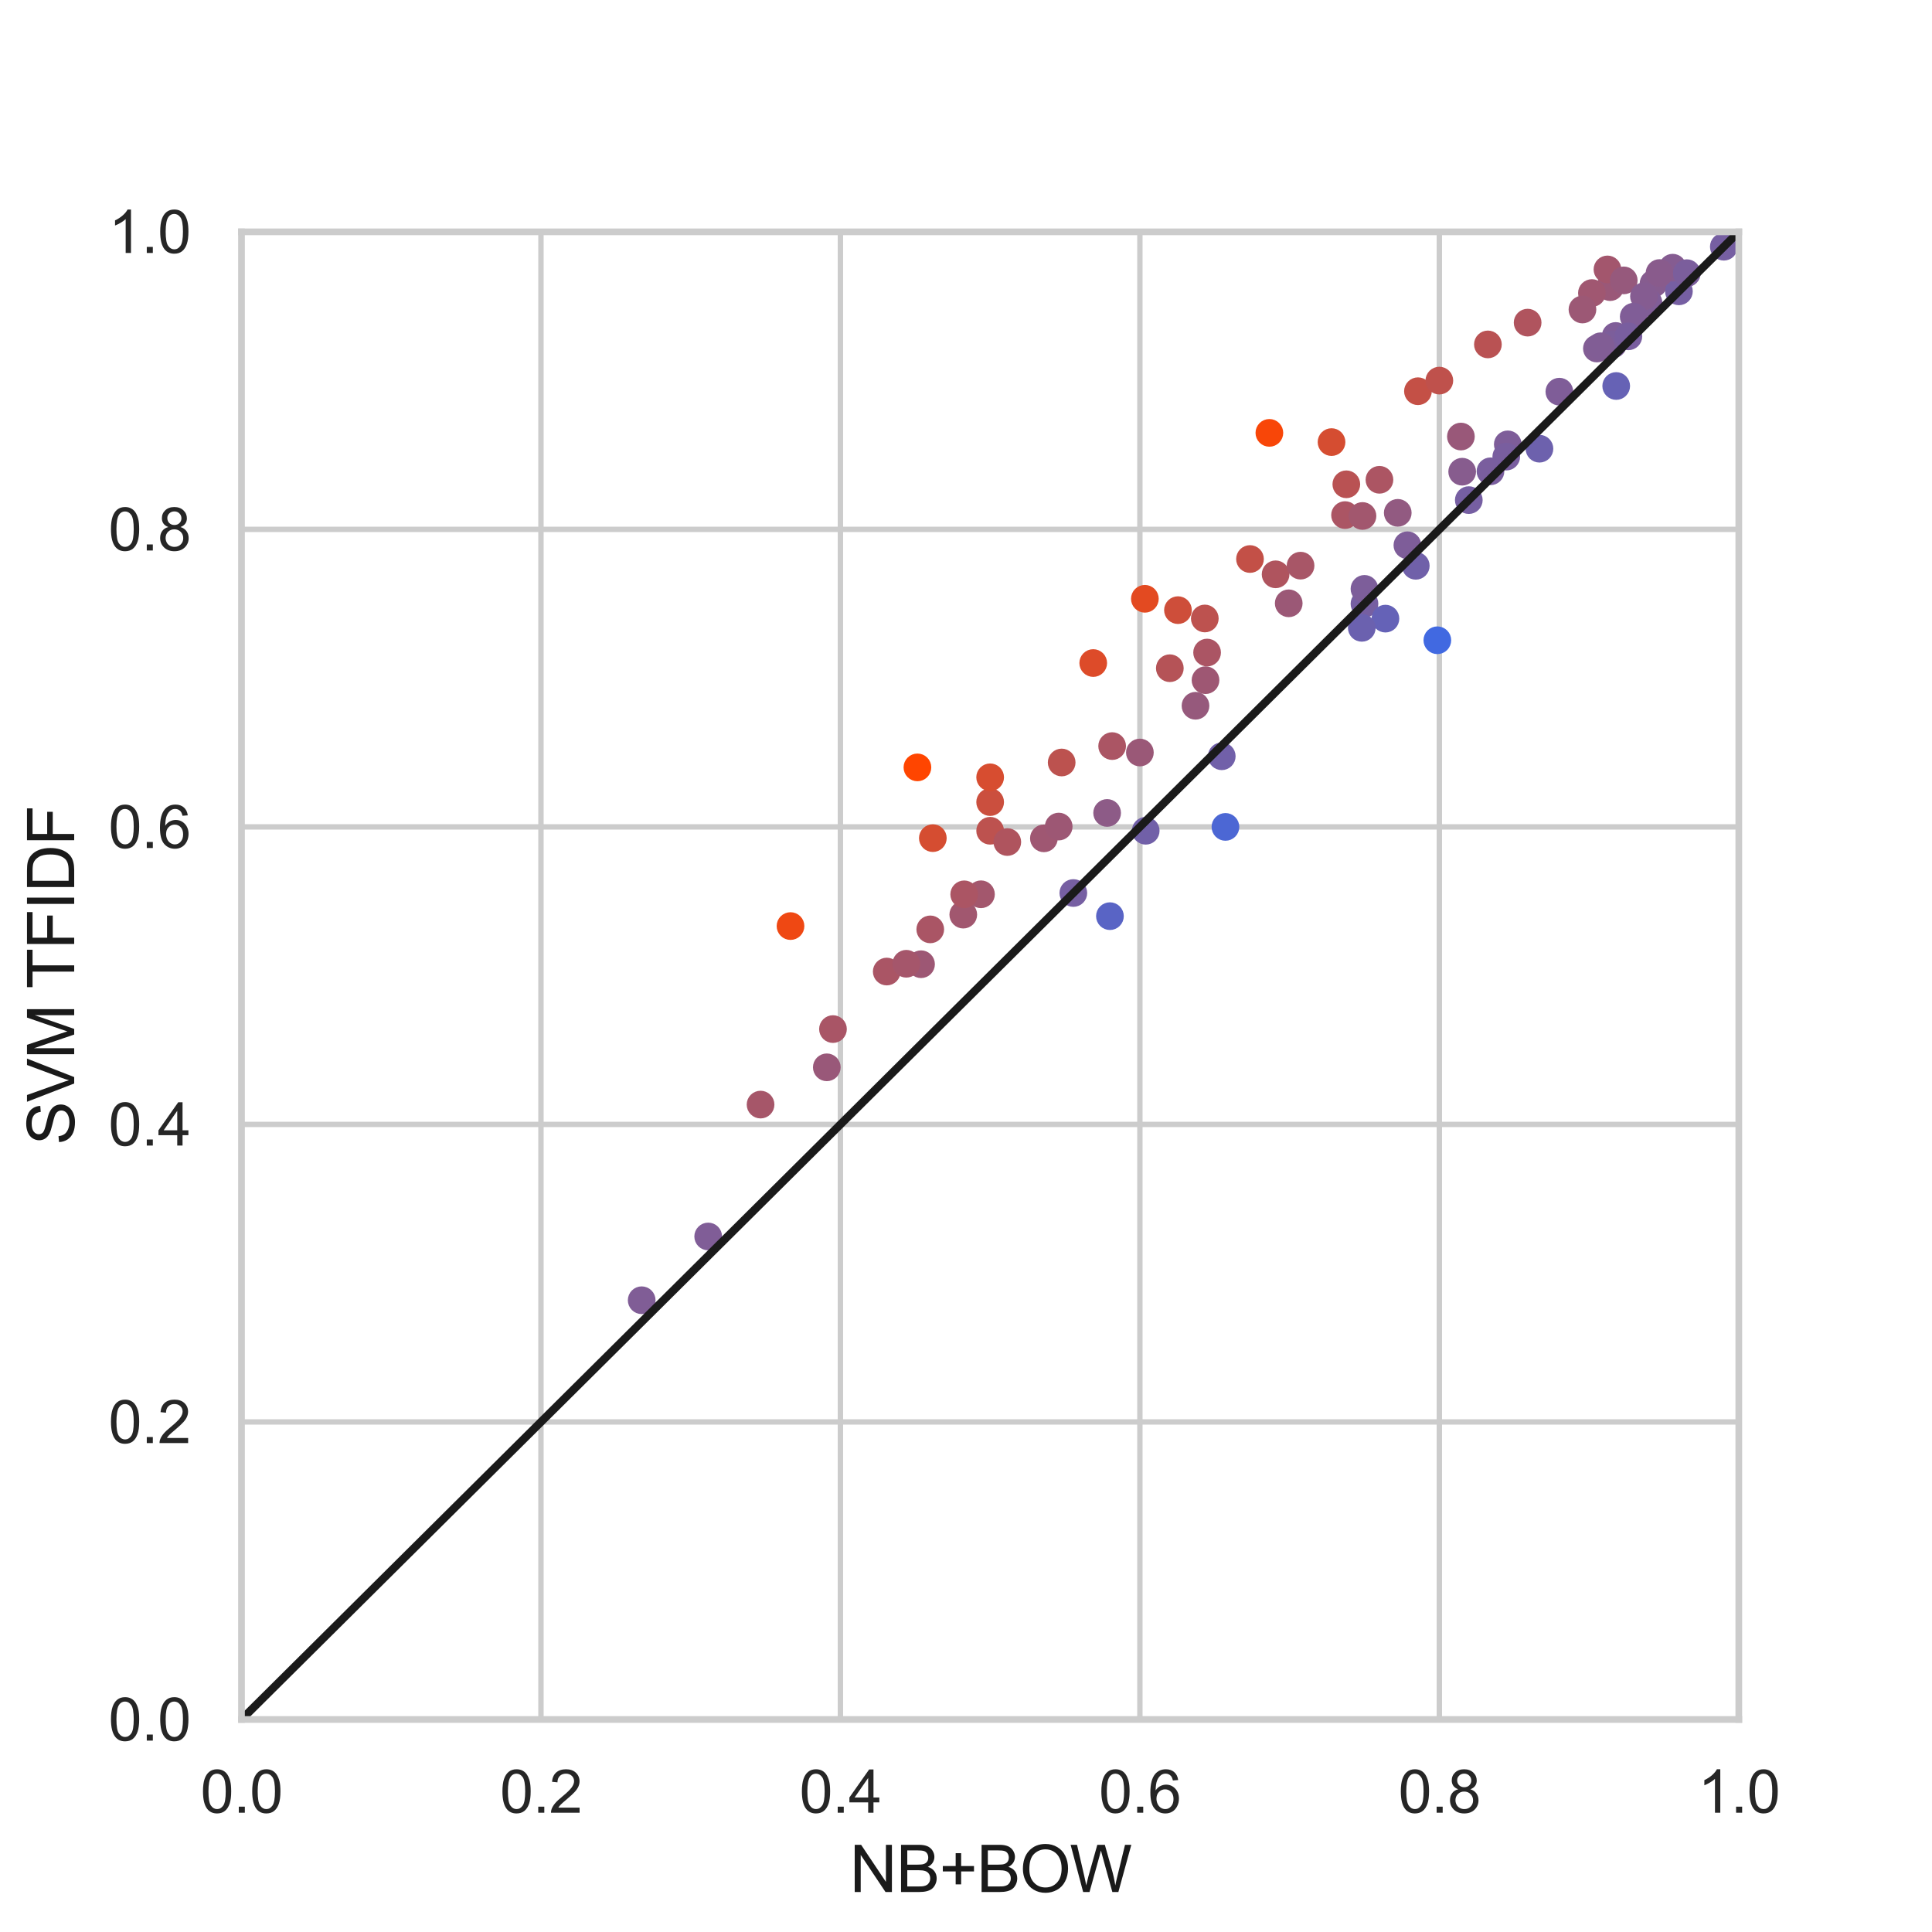 <?xml version="1.0" encoding="utf-8" standalone="no"?>
<!DOCTYPE svg PUBLIC "-//W3C//DTD SVG 1.1//EN"
  "http://www.w3.org/Graphics/SVG/1.1/DTD/svg11.dtd">
<svg height="360pt" version="1.1" viewBox="0 0 360 360" width="360pt" xmlns="http://www.w3.org/2000/svg" xmlns:xlink="http://www.w3.org/1999/xlink">
 <defs>
  <style type="text/css">*{stroke-linecap:butt;stroke-linejoin:round;}</style>
 </defs>
 <g id="figure_1">
  <g id="patch_1">
   <path d="M 0 360 
L 360 360 
L 360 0 
L 0 0 
z
" style="fill:#ffffff;"/>
  </g>
  <g id="axes_1">
   <g id="patch_2">
    <path d="M 45 320.4 
L 324 320.4 
L 324 43.2 
L 45 43.2 
z
" style="fill:#ffffff;"/>
   </g>
   <g id="matplotlib.axis_1">
    <g id="xtick_1">
     <g id="line2d_1">
      <path clip-path="url(#pbdac9e4afc)" d="M 45 320.4 
L 45 43.2 
" style="fill:none;stroke:#cccccc;stroke-linecap:round;"/>
     </g>
     <g id="text_1">
      <!-- 0.0 -->
      <g style="fill:#262626;" transform="translate(37.355 337.774)scale(0.11 -0.11)">
       <defs>
        <path d="M 266 2259 
Q 266 3072 433 3567 
Q 600 4063 929 4331 
Q 1259 4600 1759 4600 
Q 2128 4600 2406 4451 
Q 2684 4303 2865 4023 
Q 3047 3744 3150 3342 
Q 3253 2941 3253 2259 
Q 3253 1453 3087 958 
Q 2922 463 2592 192 
Q 2263 -78 1759 -78 
Q 1097 -78 719 397 
Q 266 969 266 2259 
z
M 844 2259 
Q 844 1131 1108 757 
Q 1372 384 1759 384 
Q 2147 384 2411 759 
Q 2675 1134 2675 2259 
Q 2675 3391 2411 3762 
Q 2147 4134 1753 4134 
Q 1366 4134 1134 3806 
Q 844 3388 844 2259 
z
" id="ArialMT-30" transform="scale(0.016)"/>
        <path d="M 581 0 
L 581 641 
L 1222 641 
L 1222 0 
L 581 0 
z
" id="ArialMT-2e" transform="scale(0.016)"/>
       </defs>
       <use xlink:href="#ArialMT-30"/>
       <use x="55.615" xlink:href="#ArialMT-2e"/>
       <use x="83.398" xlink:href="#ArialMT-30"/>
      </g>
     </g>
    </g>
    <g id="xtick_2">
     <g id="line2d_2">
      <path clip-path="url(#pbdac9e4afc)" d="M 100.8 320.4 
L 100.8 43.2 
" style="fill:none;stroke:#cccccc;stroke-linecap:round;"/>
     </g>
     <g id="text_2">
      <!-- 0.2 -->
      <g style="fill:#262626;" transform="translate(93.155 337.774)scale(0.11 -0.11)">
       <defs>
        <path d="M 3222 541 
L 3222 0 
L 194 0 
Q 188 203 259 391 
Q 375 700 629 1000 
Q 884 1300 1366 1694 
Q 2113 2306 2375 2664 
Q 2638 3022 2638 3341 
Q 2638 3675 2398 3904 
Q 2159 4134 1775 4134 
Q 1369 4134 1125 3890 
Q 881 3647 878 3216 
L 300 3275 
Q 359 3922 746 4261 
Q 1134 4600 1788 4600 
Q 2447 4600 2831 4234 
Q 3216 3869 3216 3328 
Q 3216 3053 3103 2787 
Q 2991 2522 2730 2228 
Q 2469 1934 1863 1422 
Q 1356 997 1212 845 
Q 1069 694 975 541 
L 3222 541 
z
" id="ArialMT-32" transform="scale(0.016)"/>
       </defs>
       <use xlink:href="#ArialMT-30"/>
       <use x="55.615" xlink:href="#ArialMT-2e"/>
       <use x="83.398" xlink:href="#ArialMT-32"/>
      </g>
     </g>
    </g>
    <g id="xtick_3">
     <g id="line2d_3">
      <path clip-path="url(#pbdac9e4afc)" d="M 156.6 320.4 
L 156.6 43.2 
" style="fill:none;stroke:#cccccc;stroke-linecap:round;"/>
     </g>
     <g id="text_3">
      <!-- 0.4 -->
      <g style="fill:#262626;" transform="translate(148.955 337.774)scale(0.11 -0.11)">
       <defs>
        <path d="M 2069 0 
L 2069 1097 
L 81 1097 
L 81 1613 
L 2172 4581 
L 2631 4581 
L 2631 1613 
L 3250 1613 
L 3250 1097 
L 2631 1097 
L 2631 0 
L 2069 0 
z
M 2069 1613 
L 2069 3678 
L 634 1613 
L 2069 1613 
z
" id="ArialMT-34" transform="scale(0.016)"/>
       </defs>
       <use xlink:href="#ArialMT-30"/>
       <use x="55.615" xlink:href="#ArialMT-2e"/>
       <use x="83.398" xlink:href="#ArialMT-34"/>
      </g>
     </g>
    </g>
    <g id="xtick_4">
     <g id="line2d_4">
      <path clip-path="url(#pbdac9e4afc)" d="M 212.4 320.4 
L 212.4 43.2 
" style="fill:none;stroke:#cccccc;stroke-linecap:round;"/>
     </g>
     <g id="text_4">
      <!-- 0.6 -->
      <g style="fill:#262626;" transform="translate(204.755 337.774)scale(0.11 -0.11)">
       <defs>
        <path d="M 3184 3459 
L 2625 3416 
Q 2550 3747 2413 3897 
Q 2184 4138 1850 4138 
Q 1581 4138 1378 3988 
Q 1113 3794 959 3422 
Q 806 3050 800 2363 
Q 1003 2672 1297 2822 
Q 1591 2972 1913 2972 
Q 2475 2972 2870 2558 
Q 3266 2144 3266 1488 
Q 3266 1056 3080 686 
Q 2894 316 2569 119 
Q 2244 -78 1831 -78 
Q 1128 -78 684 439 
Q 241 956 241 2144 
Q 241 3472 731 4075 
Q 1159 4600 1884 4600 
Q 2425 4600 2770 4297 
Q 3116 3994 3184 3459 
z
M 888 1484 
Q 888 1194 1011 928 
Q 1134 663 1356 523 
Q 1578 384 1822 384 
Q 2178 384 2434 671 
Q 2691 959 2691 1453 
Q 2691 1928 2437 2201 
Q 2184 2475 1800 2475 
Q 1419 2475 1153 2201 
Q 888 1928 888 1484 
z
" id="ArialMT-36" transform="scale(0.016)"/>
       </defs>
       <use xlink:href="#ArialMT-30"/>
       <use x="55.615" xlink:href="#ArialMT-2e"/>
       <use x="83.398" xlink:href="#ArialMT-36"/>
      </g>
     </g>
    </g>
    <g id="xtick_5">
     <g id="line2d_5">
      <path clip-path="url(#pbdac9e4afc)" d="M 268.2 320.4 
L 268.2 43.2 
" style="fill:none;stroke:#cccccc;stroke-linecap:round;"/>
     </g>
     <g id="text_5">
      <!-- 0.8 -->
      <g style="fill:#262626;" transform="translate(260.555 337.774)scale(0.11 -0.11)">
       <defs>
        <path d="M 1131 2484 
Q 781 2613 612 2850 
Q 444 3088 444 3419 
Q 444 3919 803 4259 
Q 1163 4600 1759 4600 
Q 2359 4600 2725 4251 
Q 3091 3903 3091 3403 
Q 3091 3084 2923 2848 
Q 2756 2613 2416 2484 
Q 2838 2347 3058 2040 
Q 3278 1734 3278 1309 
Q 3278 722 2862 322 
Q 2447 -78 1769 -78 
Q 1091 -78 675 323 
Q 259 725 259 1325 
Q 259 1772 486 2073 
Q 713 2375 1131 2484 
z
M 1019 3438 
Q 1019 3113 1228 2906 
Q 1438 2700 1772 2700 
Q 2097 2700 2305 2904 
Q 2513 3109 2513 3406 
Q 2513 3716 2298 3927 
Q 2084 4138 1766 4138 
Q 1444 4138 1231 3931 
Q 1019 3725 1019 3438 
z
M 838 1322 
Q 838 1081 952 856 
Q 1066 631 1291 507 
Q 1516 384 1775 384 
Q 2178 384 2440 643 
Q 2703 903 2703 1303 
Q 2703 1709 2433 1975 
Q 2163 2241 1756 2241 
Q 1359 2241 1098 1978 
Q 838 1716 838 1322 
z
" id="ArialMT-38" transform="scale(0.016)"/>
       </defs>
       <use xlink:href="#ArialMT-30"/>
       <use x="55.615" xlink:href="#ArialMT-2e"/>
       <use x="83.398" xlink:href="#ArialMT-38"/>
      </g>
     </g>
    </g>
    <g id="xtick_6">
     <g id="line2d_6">
      <path clip-path="url(#pbdac9e4afc)" d="M 324 320.4 
L 324 43.2 
" style="fill:none;stroke:#cccccc;stroke-linecap:round;"/>
     </g>
     <g id="text_6">
      <!-- 1.0 -->
      <g style="fill:#262626;" transform="translate(316.355 337.774)scale(0.11 -0.11)">
       <defs>
        <path d="M 2384 0 
L 1822 0 
L 1822 3584 
Q 1619 3391 1289 3197 
Q 959 3003 697 2906 
L 697 3450 
Q 1169 3672 1522 3987 
Q 1875 4303 2022 4600 
L 2384 4600 
L 2384 0 
z
" id="ArialMT-31" transform="scale(0.016)"/>
       </defs>
       <use xlink:href="#ArialMT-31"/>
       <use x="55.615" xlink:href="#ArialMT-2e"/>
       <use x="83.398" xlink:href="#ArialMT-30"/>
      </g>
     </g>
    </g>
    <g id="text_7">
     <!-- NB+BOW -->
     <g style="fill:#1a1a1a;" transform="translate(158.328 352.549)scale(0.12 -0.12)">
      <defs>
       <path d="M 488 0 
L 488 4581 
L 1109 4581 
L 3516 984 
L 3516 4581 
L 4097 4581 
L 4097 0 
L 3475 0 
L 1069 3600 
L 1069 0 
L 488 0 
z
" id="ArialMT-4e" transform="scale(0.016)"/>
       <path d="M 469 0 
L 469 4581 
L 2188 4581 
Q 2713 4581 3030 4442 
Q 3347 4303 3526 4014 
Q 3706 3725 3706 3409 
Q 3706 3116 3547 2856 
Q 3388 2597 3066 2438 
Q 3481 2316 3704 2022 
Q 3928 1728 3928 1328 
Q 3928 1006 3792 729 
Q 3656 453 3456 303 
Q 3256 153 2954 76 
Q 2653 0 2216 0 
L 469 0 
z
M 1075 2656 
L 2066 2656 
Q 2469 2656 2644 2709 
Q 2875 2778 2992 2937 
Q 3109 3097 3109 3338 
Q 3109 3566 3000 3739 
Q 2891 3913 2687 3977 
Q 2484 4041 1991 4041 
L 1075 4041 
L 1075 2656 
z
M 1075 541 
L 2216 541 
Q 2509 541 2628 563 
Q 2838 600 2978 687 
Q 3119 775 3209 942 
Q 3300 1109 3300 1328 
Q 3300 1584 3169 1773 
Q 3038 1963 2805 2039 
Q 2572 2116 2134 2116 
L 1075 2116 
L 1075 541 
z
" id="ArialMT-42" transform="scale(0.016)"/>
       <path d="M 1603 741 
L 1603 1997 
L 356 1997 
L 356 2522 
L 1603 2522 
L 1603 3769 
L 2134 3769 
L 2134 2522 
L 3381 2522 
L 3381 1997 
L 2134 1997 
L 2134 741 
L 1603 741 
z
" id="ArialMT-2b" transform="scale(0.016)"/>
       <path d="M 309 2231 
Q 309 3372 921 4017 
Q 1534 4663 2503 4663 
Q 3138 4663 3647 4359 
Q 4156 4056 4423 3514 
Q 4691 2972 4691 2284 
Q 4691 1588 4409 1038 
Q 4128 488 3612 205 
Q 3097 -78 2500 -78 
Q 1853 -78 1343 234 
Q 834 547 571 1087 
Q 309 1628 309 2231 
z
M 934 2222 
Q 934 1394 1379 917 
Q 1825 441 2497 441 
Q 3181 441 3623 922 
Q 4066 1403 4066 2288 
Q 4066 2847 3877 3264 
Q 3688 3681 3323 3911 
Q 2959 4141 2506 4141 
Q 1863 4141 1398 3698 
Q 934 3256 934 2222 
z
" id="ArialMT-4f" transform="scale(0.016)"/>
       <path d="M 1294 0 
L 78 4581 
L 700 4581 
L 1397 1578 
Q 1509 1106 1591 641 
Q 1766 1375 1797 1488 
L 2669 4581 
L 3400 4581 
L 4056 2263 
Q 4303 1400 4413 641 
Q 4500 1075 4641 1638 
L 5359 4581 
L 5969 4581 
L 4713 0 
L 4128 0 
L 3163 3491 
Q 3041 3928 3019 4028 
Q 2947 3713 2884 3491 
L 1913 0 
L 1294 0 
z
" id="ArialMT-57" transform="scale(0.016)"/>
      </defs>
      <use xlink:href="#ArialMT-4e"/>
      <use x="72.217" xlink:href="#ArialMT-42"/>
      <use x="138.916" xlink:href="#ArialMT-2b"/>
      <use x="197.314" xlink:href="#ArialMT-42"/>
      <use x="264.014" xlink:href="#ArialMT-4f"/>
      <use x="341.797" xlink:href="#ArialMT-57"/>
     </g>
    </g>
   </g>
   <g id="matplotlib.axis_2">
    <g id="ytick_1">
     <g id="line2d_7">
      <path clip-path="url(#pbdac9e4afc)" d="M 45 320.4 
L 324 320.4 
" style="fill:none;stroke:#cccccc;stroke-linecap:round;"/>
     </g>
     <g id="text_8">
      <!-- 0.0 -->
      <g style="fill:#262626;" transform="translate(20.21 324.337)scale(0.11 -0.11)">
       <use xlink:href="#ArialMT-30"/>
       <use x="55.615" xlink:href="#ArialMT-2e"/>
       <use x="83.398" xlink:href="#ArialMT-30"/>
      </g>
     </g>
    </g>
    <g id="ytick_2">
     <g id="line2d_8">
      <path clip-path="url(#pbdac9e4afc)" d="M 45 264.96 
L 324 264.96 
" style="fill:none;stroke:#cccccc;stroke-linecap:round;"/>
     </g>
     <g id="text_9">
      <!-- 0.2 -->
      <g style="fill:#262626;" transform="translate(20.21 268.897)scale(0.11 -0.11)">
       <use xlink:href="#ArialMT-30"/>
       <use x="55.615" xlink:href="#ArialMT-2e"/>
       <use x="83.398" xlink:href="#ArialMT-32"/>
      </g>
     </g>
    </g>
    <g id="ytick_3">
     <g id="line2d_9">
      <path clip-path="url(#pbdac9e4afc)" d="M 45 209.52 
L 324 209.52 
" style="fill:none;stroke:#cccccc;stroke-linecap:round;"/>
     </g>
     <g id="text_10">
      <!-- 0.4 -->
      <g style="fill:#262626;" transform="translate(20.21 213.457)scale(0.11 -0.11)">
       <use xlink:href="#ArialMT-30"/>
       <use x="55.615" xlink:href="#ArialMT-2e"/>
       <use x="83.398" xlink:href="#ArialMT-34"/>
      </g>
     </g>
    </g>
    <g id="ytick_4">
     <g id="line2d_10">
      <path clip-path="url(#pbdac9e4afc)" d="M 45 154.08 
L 324 154.08 
" style="fill:none;stroke:#cccccc;stroke-linecap:round;"/>
     </g>
     <g id="text_11">
      <!-- 0.6 -->
      <g style="fill:#262626;" transform="translate(20.21 158.017)scale(0.11 -0.11)">
       <use xlink:href="#ArialMT-30"/>
       <use x="55.615" xlink:href="#ArialMT-2e"/>
       <use x="83.398" xlink:href="#ArialMT-36"/>
      </g>
     </g>
    </g>
    <g id="ytick_5">
     <g id="line2d_11">
      <path clip-path="url(#pbdac9e4afc)" d="M 45 98.64 
L 324 98.64 
" style="fill:none;stroke:#cccccc;stroke-linecap:round;"/>
     </g>
     <g id="text_12">
      <!-- 0.8 -->
      <g style="fill:#262626;" transform="translate(20.21 102.577)scale(0.11 -0.11)">
       <use xlink:href="#ArialMT-30"/>
       <use x="55.615" xlink:href="#ArialMT-2e"/>
       <use x="83.398" xlink:href="#ArialMT-38"/>
      </g>
     </g>
    </g>
    <g id="ytick_6">
     <g id="line2d_12">
      <path clip-path="url(#pbdac9e4afc)" d="M 45 43.2 
L 324 43.2 
" style="fill:none;stroke:#cccccc;stroke-linecap:round;"/>
     </g>
     <g id="text_13">
      <!-- 1.0 -->
      <g style="fill:#262626;" transform="translate(20.21 47.137)scale(0.11 -0.11)">
       <use xlink:href="#ArialMT-31"/>
       <use x="55.615" xlink:href="#ArialMT-2e"/>
       <use x="83.398" xlink:href="#ArialMT-30"/>
      </g>
     </g>
    </g>
    <g id="text_14">
     <!-- SVM TFIDF -->
     <g style="fill:#1a1a1a;" transform="translate(13.825 213.358)rotate(-90)scale(0.12 -0.12)">
      <defs>
       <path d="M 288 1472 
L 859 1522 
Q 900 1178 1048 958 
Q 1197 738 1509 602 
Q 1822 466 2213 466 
Q 2559 466 2825 569 
Q 3091 672 3220 851 
Q 3350 1031 3350 1244 
Q 3350 1459 3225 1620 
Q 3100 1781 2813 1891 
Q 2628 1963 1997 2114 
Q 1366 2266 1113 2400 
Q 784 2572 623 2826 
Q 463 3081 463 3397 
Q 463 3744 659 4045 
Q 856 4347 1234 4503 
Q 1613 4659 2075 4659 
Q 2584 4659 2973 4495 
Q 3363 4331 3572 4012 
Q 3781 3694 3797 3291 
L 3216 3247 
Q 3169 3681 2898 3903 
Q 2628 4125 2100 4125 
Q 1550 4125 1298 3923 
Q 1047 3722 1047 3438 
Q 1047 3191 1225 3031 
Q 1400 2872 2139 2705 
Q 2878 2538 3153 2413 
Q 3553 2228 3743 1945 
Q 3934 1663 3934 1294 
Q 3934 928 3725 604 
Q 3516 281 3123 101 
Q 2731 -78 2241 -78 
Q 1619 -78 1198 103 
Q 778 284 539 648 
Q 300 1013 288 1472 
z
" id="ArialMT-53" transform="scale(0.016)"/>
       <path d="M 1803 0 
L 28 4581 
L 684 4581 
L 1875 1253 
Q 2019 853 2116 503 
Q 2222 878 2363 1253 
L 3600 4581 
L 4219 4581 
L 2425 0 
L 1803 0 
z
" id="ArialMT-56" transform="scale(0.016)"/>
       <path d="M 475 0 
L 475 4581 
L 1388 4581 
L 2472 1338 
Q 2622 884 2691 659 
Q 2769 909 2934 1394 
L 4031 4581 
L 4847 4581 
L 4847 0 
L 4263 0 
L 4263 3834 
L 2931 0 
L 2384 0 
L 1059 3900 
L 1059 0 
L 475 0 
z
" id="ArialMT-4d" transform="scale(0.016)"/>
       <path id="ArialMT-20" transform="scale(0.016)"/>
       <path d="M 1659 0 
L 1659 4041 
L 150 4041 
L 150 4581 
L 3781 4581 
L 3781 4041 
L 2266 4041 
L 2266 0 
L 1659 0 
z
" id="ArialMT-54" transform="scale(0.016)"/>
       <path d="M 525 0 
L 525 4581 
L 3616 4581 
L 3616 4041 
L 1131 4041 
L 1131 2622 
L 3281 2622 
L 3281 2081 
L 1131 2081 
L 1131 0 
L 525 0 
z
" id="ArialMT-46" transform="scale(0.016)"/>
       <path d="M 597 0 
L 597 4581 
L 1203 4581 
L 1203 0 
L 597 0 
z
" id="ArialMT-49" transform="scale(0.016)"/>
       <path d="M 494 0 
L 494 4581 
L 2072 4581 
Q 2606 4581 2888 4516 
Q 3281 4425 3559 4188 
Q 3922 3881 4101 3404 
Q 4281 2928 4281 2316 
Q 4281 1794 4159 1391 
Q 4038 988 3847 723 
Q 3656 459 3429 307 
Q 3203 156 2883 78 
Q 2563 0 2147 0 
L 494 0 
z
M 1100 541 
L 2078 541 
Q 2531 541 2789 625 
Q 3047 709 3200 863 
Q 3416 1078 3536 1442 
Q 3656 1806 3656 2325 
Q 3656 3044 3420 3430 
Q 3184 3816 2847 3947 
Q 2603 4041 2063 4041 
L 1100 4041 
L 1100 541 
z
" id="ArialMT-44" transform="scale(0.016)"/>
      </defs>
      <use xlink:href="#ArialMT-53"/>
      <use x="66.699" xlink:href="#ArialMT-56"/>
      <use x="133.398" xlink:href="#ArialMT-4d"/>
      <use x="216.699" xlink:href="#ArialMT-20"/>
      <use x="242.732" xlink:href="#ArialMT-54"/>
      <use x="303.816" xlink:href="#ArialMT-46"/>
      <use x="364.9" xlink:href="#ArialMT-49"/>
      <use x="392.684" xlink:href="#ArialMT-44"/>
      <use x="464.9" xlink:href="#ArialMT-46"/>
     </g>
    </g>
   </g>
   <g id="PathCollection_1">
    <defs>
     <path d="M 0 1.581 
C 0.419 1.581 0.822 1.415 1.118 1.118 
C 1.415 0.822 1.581 0.419 1.581 -0 
C 1.581 -0.419 1.415 -0.822 1.118 -1.118 
C 0.822 -1.415 0.419 -1.581 0 -1.581 
C -0.419 -1.581 -0.822 -1.415 -1.118 -1.118 
C -1.415 -0.822 -1.581 -0.419 -1.581 0 
C -1.581 0.419 -1.415 0.822 -1.118 1.118 
C -0.822 1.415 -0.419 1.581 0 1.581 
z
" id="C0_0_1ee0ccf048"/>
    </defs>
    <g clip-path="url(#pbdac9e4afc)">
     <use style="fill:#ff4500;stroke:#ff4500;stroke-width:2;" x="170.949" xlink:href="#C0_0_1ee0ccf048" y="142.992"/>
    </g>
    <g clip-path="url(#pbdac9e4afc)">
     <use style="fill:#ef4813;stroke:#ef4813;stroke-width:2;" x="147.3" xlink:href="#C0_0_1ee0ccf048" y="172.56"/>
    </g>
    <g clip-path="url(#pbdac9e4afc)">
     <use style="fill:#9a5877;stroke:#9a5877;stroke-width:2;" x="212.4" xlink:href="#C0_0_1ee0ccf048" y="140.22"/>
    </g>
    <g clip-path="url(#pbdac9e4afc)">
     <use style="fill:#765fa2;stroke:#765fa2;stroke-width:2;" x="254.25" xlink:href="#C0_0_1ee0ccf048" y="112.5"/>
    </g>
    <g clip-path="url(#pbdac9e4afc)">
     <use style="fill:#765fa2;stroke:#765fa2;stroke-width:2;" x="324" xlink:href="#C0_0_1ee0ccf048" y="43.2"/>
    </g>
    <g clip-path="url(#pbdac9e4afc)">
     <use style="fill:#cb4f3e;stroke:#cb4f3e;stroke-width:2;" x="184.5" xlink:href="#C0_0_1ee0ccf048" y="149.46"/>
    </g>
    <g clip-path="url(#pbdac9e4afc)">
     <use style="fill:#7f5d98;stroke:#7f5d98;stroke-width:2;" x="301.06" xlink:href="#C0_0_1ee0ccf048" y="62.604"/>
    </g>
    <g clip-path="url(#pbdac9e4afc)">
     <use style="fill:#7060a9;stroke:#7060a9;stroke-width:2;" x="263.808" xlink:href="#C0_0_1ee0ccf048" y="105.429"/>
    </g>
    <g clip-path="url(#pbdac9e4afc)">
     <use style="fill:#d54d31;stroke:#d54d31;stroke-width:2;" x="173.82" xlink:href="#C0_0_1ee0ccf048" y="156.173"/>
    </g>
    <g clip-path="url(#pbdac9e4afc)">
     <use style="fill:#c45046;stroke:#c45046;stroke-width:2;" x="264.214" xlink:href="#C0_0_1ee0ccf048" y="72.9"/>
    </g>
    <g clip-path="url(#pbdac9e4afc)">
     <use style="fill:#6562b7;stroke:#6562b7;stroke-width:2;" x="258.156" xlink:href="#C0_0_1ee0ccf048" y="115.272"/>
    </g>
    <g clip-path="url(#pbdac9e4afc)">
     <use style="fill:#a1576f;stroke:#a1576f;stroke-width:2;" x="179.492" xlink:href="#C0_0_1ee0ccf048" y="170.428"/>
    </g>
    <g clip-path="url(#pbdac9e4afc)">
     <use style="fill:#9d5774;stroke:#9d5774;stroke-width:2;" x="171.623" xlink:href="#C0_0_1ee0ccf048" y="179.668"/>
    </g>
    <g clip-path="url(#pbdac9e4afc)">
     <use style="fill:#9f5772;stroke:#9f5772;stroke-width:2;" x="194.515" xlink:href="#C0_0_1ee0ccf048" y="156.212"/>
    </g>
    <g clip-path="url(#pbdac9e4afc)">
     <use style="fill:#a3576d;stroke:#a3576d;stroke-width:2;" x="182.789" xlink:href="#C0_0_1ee0ccf048" y="166.637"/>
    </g>
    <g clip-path="url(#pbdac9e4afc)">
     <use style="fill:#825d94;stroke:#825d94;stroke-width:2;" x="297.559" xlink:href="#C0_0_1ee0ccf048" y="64.941"/>
    </g>
    <g clip-path="url(#pbdac9e4afc)">
     <use style="fill:#6b61af;stroke:#6b61af;stroke-width:2;" x="253.748" xlink:href="#C0_0_1ee0ccf048" y="116.987"/>
    </g>
    <g clip-path="url(#pbdac9e4afc)">
     <use style="fill:#dd4b29;stroke:#dd4b29;stroke-width:2;" x="203.707" xlink:href="#C0_0_1ee0ccf048" y="123.548"/>
    </g>
    <g clip-path="url(#pbdac9e4afc)">
     <use style="fill:#7160a9;stroke:#7160a9;stroke-width:2;" x="227.655" xlink:href="#C0_0_1ee0ccf048" y="140.918"/>
    </g>
    <g clip-path="url(#pbdac9e4afc)">
     <use style="fill:#af545e;stroke:#af545e;stroke-width:2;" x="237.691" xlink:href="#C0_0_1ee0ccf048" y="107.016"/>
    </g>
    <g clip-path="url(#pbdac9e4afc)">
     <use style="fill:#7d5e9a;stroke:#7d5e9a;stroke-width:2;" x="254.25" xlink:href="#C0_0_1ee0ccf048" y="109.728"/>
    </g>
    <g clip-path="url(#pbdac9e4afc)">
     <use style="fill:#9a5878;stroke:#9a5878;stroke-width:2;" x="300.021" xlink:href="#C0_0_1ee0ccf048" y="53.502"/>
    </g>
    <g clip-path="url(#pbdac9e4afc)">
     <use style="fill:#aa5565;stroke:#aa5565;stroke-width:2;" x="165.232" xlink:href="#C0_0_1ee0ccf048" y="181.034"/>
    </g>
    <g clip-path="url(#pbdac9e4afc)">
     <use style="fill:#a95566;stroke:#a95566;stroke-width:2;" x="155.213" xlink:href="#C0_0_1ee0ccf048" y="191.755"/>
    </g>
    <g clip-path="url(#pbdac9e4afc)">
     <use style="fill:#a5566b;stroke:#a5566b;stroke-width:2;" x="168.876" xlink:href="#C0_0_1ee0ccf048" y="179.582"/>
    </g>
    <g clip-path="url(#pbdac9e4afc)">
     <use style="fill:#9b5876;stroke:#9b5876;stroke-width:2;" x="240.135" xlink:href="#C0_0_1ee0ccf048" y="112.418"/>
    </g>
    <g clip-path="url(#pbdac9e4afc)">
     <use style="fill:#7e5d99;stroke:#7e5d99;stroke-width:2;" x="280.954" xlink:href="#C0_0_1ee0ccf048" y="82.8"/>
    </g>
    <g clip-path="url(#pbdac9e4afc)">
     <use style="fill:#b95253;stroke:#b95253;stroke-width:2;" x="250.868" xlink:href="#C0_0_1ee0ccf048" y="90.24"/>
    </g>
    <g clip-path="url(#pbdac9e4afc)">
     <use style="fill:#ab5564;stroke:#ab5564;stroke-width:2;" x="207.233" xlink:href="#C0_0_1ee0ccf048" y="139.022"/>
    </g>
    <g clip-path="url(#pbdac9e4afc)">
     <use style="fill:#a3566d;stroke:#a3566d;stroke-width:2;" x="299.526" xlink:href="#C0_0_1ee0ccf048" y="50.203"/>
    </g>
    <g clip-path="url(#pbdac9e4afc)">
     <use style="fill:#96597c;stroke:#96597c;stroke-width:2;" x="302.561" xlink:href="#C0_0_1ee0ccf048" y="52.245"/>
    </g>
    <g clip-path="url(#pbdac9e4afc)">
     <use style="fill:#a05771;stroke:#a05771;stroke-width:2;" x="296.63" xlink:href="#C0_0_1ee0ccf048" y="54.604"/>
    </g>
    <g clip-path="url(#pbdac9e4afc)">
     <use style="fill:#865c8f;stroke:#865c8f;stroke-width:2;" x="308.108" xlink:href="#C0_0_1ee0ccf048" y="52.849"/>
    </g>
    <g clip-path="url(#pbdac9e4afc)">
     <use style="fill:#805d97;stroke:#805d97;stroke-width:2;" x="307.171" xlink:href="#C0_0_1ee0ccf048" y="56.4"/>
    </g>
    <g clip-path="url(#pbdac9e4afc)">
     <use style="fill:#765fa2;stroke:#765fa2;stroke-width:2;" x="312.84" xlink:href="#C0_0_1ee0ccf048" y="54.288"/>
    </g>
    <g clip-path="url(#pbdac9e4afc)">
     <use style="fill:#4c67d4;stroke:#4c67d4;stroke-width:2;" x="228.343" xlink:href="#C0_0_1ee0ccf048" y="154.08"/>
    </g>
    <g clip-path="url(#pbdac9e4afc)">
     <use style="fill:#f84608;stroke:#f84608;stroke-width:2;" x="236.53" xlink:href="#C0_0_1ee0ccf048" y="80.659"/>
    </g>
    <g clip-path="url(#pbdac9e4afc)">
     <use style="fill:#805d97;stroke:#805d97;stroke-width:2;" x="131.961" xlink:href="#C0_0_1ee0ccf048" y="230.4"/>
    </g>
    <g clip-path="url(#pbdac9e4afc)">
     <use style="fill:#8d5b87;stroke:#8d5b87;stroke-width:2;" x="206.297" xlink:href="#C0_0_1ee0ccf048" y="151.481"/>
    </g>
    <g clip-path="url(#pbdac9e4afc)">
     <use style="fill:#7c5e9b;stroke:#7c5e9b;stroke-width:2;" x="300.555" xlink:href="#C0_0_1ee0ccf048" y="64.165"/>
    </g>
    <g clip-path="url(#pbdac9e4afc)">
     <use style="fill:#805d96;stroke:#805d96;stroke-width:2;" x="119.569" xlink:href="#C0_0_1ee0ccf048" y="242.28"/>
    </g>
    <g clip-path="url(#pbdac9e4afc)">
     <use style="fill:#855c91;stroke:#855c91;stroke-width:2;" x="311.675" xlink:href="#C0_0_1ee0ccf048" y="49.88"/>
    </g>
    <g clip-path="url(#pbdac9e4afc)">
     <use style="fill:#9c5875;stroke:#9c5875;stroke-width:2;" x="294.867" xlink:href="#C0_0_1ee0ccf048" y="57.672"/>
    </g>
    <g clip-path="url(#pbdac9e4afc)">
     <use style="fill:#995879;stroke:#995879;stroke-width:2;" x="154.064" xlink:href="#C0_0_1ee0ccf048" y="198.88"/>
    </g>
    <g clip-path="url(#pbdac9e4afc)">
     <use style="fill:#6d61ad;stroke:#6d61ad;stroke-width:2;" x="286.854" xlink:href="#C0_0_1ee0ccf048" y="83.608"/>
    </g>
    <g clip-path="url(#pbdac9e4afc)">
     <use style="fill:#d54d31;stroke:#d54d31;stroke-width:2;" x="248.112" xlink:href="#C0_0_1ee0ccf048" y="82.378"/>
    </g>
    <g clip-path="url(#pbdac9e4afc)">
     <use style="fill:#765fa2;stroke:#765fa2;stroke-width:2;" x="273.689" xlink:href="#C0_0_1ee0ccf048" y="93.187"/>
    </g>
    <g clip-path="url(#pbdac9e4afc)">
     <use style="fill:#9e5773;stroke:#9e5773;stroke-width:2;" x="224.63" xlink:href="#C0_0_1ee0ccf048" y="126.74"/>
    </g>
    <g clip-path="url(#pbdac9e4afc)">
     <use style="fill:#6662b5;stroke:#6662b5;stroke-width:2;" x="301.157" xlink:href="#C0_0_1ee0ccf048" y="71.925"/>
    </g>
    <g clip-path="url(#pbdac9e4afc)">
     <use style="fill:#bf514c;stroke:#bf514c;stroke-width:2;" x="268.2" xlink:href="#C0_0_1ee0ccf048" y="70.92"/>
    </g>
    <g clip-path="url(#pbdac9e4afc)">
     <use style="fill:#bc524f;stroke:#bc524f;stroke-width:2;" x="197.827" xlink:href="#C0_0_1ee0ccf048" y="142.078"/>
    </g>
    <g clip-path="url(#pbdac9e4afc)">
     <use style="fill:#7160a8;stroke:#7160a8;stroke-width:2;" x="213.487" xlink:href="#C0_0_1ee0ccf048" y="154.8"/>
    </g>
    <g clip-path="url(#pbdac9e4afc)">
     <use style="fill:#ce4e3a;stroke:#ce4e3a;stroke-width:2;" x="219.495" xlink:href="#C0_0_1ee0ccf048" y="113.691"/>
    </g>
    <g clip-path="url(#pbdac9e4afc)">
     <use style="fill:#bd524f;stroke:#bd524f;stroke-width:2;" x="184.5" xlink:href="#C0_0_1ee0ccf048" y="154.8"/>
    </g>
    <g clip-path="url(#pbdac9e4afc)">
     <use style="fill:#875c8e;stroke:#875c8e;stroke-width:2;" x="272.457" xlink:href="#C0_0_1ee0ccf048" y="87.895"/>
    </g>
    <g clip-path="url(#pbdac9e4afc)">
     <use style="fill:#b0545e;stroke:#b0545e;stroke-width:2;" x="284.652" xlink:href="#C0_0_1ee0ccf048" y="60.118"/>
    </g>
    <g clip-path="url(#pbdac9e4afc)">
     <use style="fill:#af545e;stroke:#af545e;stroke-width:2;" x="187.695" xlink:href="#C0_0_1ee0ccf048" y="156.901"/>
    </g>
    <g clip-path="url(#pbdac9e4afc)">
     <use style="fill:#96597c;stroke:#96597c;stroke-width:2;" x="222.765" xlink:href="#C0_0_1ee0ccf048" y="131.509"/>
    </g>
    <g clip-path="url(#pbdac9e4afc)">
     <use style="fill:#d74d30;stroke:#d74d30;stroke-width:2;" x="184.5" xlink:href="#C0_0_1ee0ccf048" y="144.84"/>
    </g>
    <g clip-path="url(#pbdac9e4afc)">
     <use style="fill:#7f5d98;stroke:#7f5d98;stroke-width:2;" x="290.566" xlink:href="#C0_0_1ee0ccf048" y="72.982"/>
    </g>
    <g clip-path="url(#pbdac9e4afc)">
     <use style="fill:#bd524f;stroke:#bd524f;stroke-width:2;" x="224.497" xlink:href="#C0_0_1ee0ccf048" y="115.246"/>
    </g>
    <g clip-path="url(#pbdac9e4afc)">
     <use style="fill:#925a81;stroke:#925a81;stroke-width:2;" x="260.45" xlink:href="#C0_0_1ee0ccf048" y="95.56"/>
    </g>
    <g clip-path="url(#pbdac9e4afc)">
     <use style="fill:#7a5e9e;stroke:#7a5e9e;stroke-width:2;" x="277.727" xlink:href="#C0_0_1ee0ccf048" y="87.822"/>
    </g>
    <g clip-path="url(#pbdac9e4afc)">
     <use style="fill:#c35047;stroke:#c35047;stroke-width:2;" x="232.918" xlink:href="#C0_0_1ee0ccf048" y="104.165"/>
    </g>
    <g clip-path="url(#pbdac9e4afc)">
     <use style="fill:#a85667;stroke:#a85667;stroke-width:2;" x="242.341" xlink:href="#C0_0_1ee0ccf048" y="105.401"/>
    </g>
    <g clip-path="url(#pbdac9e4afc)">
     <use style="fill:#ab5564;stroke:#ab5564;stroke-width:2;" x="179.664" xlink:href="#C0_0_1ee0ccf048" y="166.646"/>
    </g>
    <g clip-path="url(#pbdac9e4afc)">
     <use style="fill:#5964c5;stroke:#5964c5;stroke-width:2;" x="206.82" xlink:href="#C0_0_1ee0ccf048" y="170.712"/>
    </g>
    <g clip-path="url(#pbdac9e4afc)">
     <use style="fill:#b55357;stroke:#b55357;stroke-width:2;" x="217.98" xlink:href="#C0_0_1ee0ccf048" y="124.512"/>
    </g>
    <g clip-path="url(#pbdac9e4afc)">
     <use style="fill:#a65669;stroke:#a65669;stroke-width:2;" x="141.72" xlink:href="#C0_0_1ee0ccf048" y="205.824"/>
    </g>
    <g clip-path="url(#pbdac9e4afc)">
     <use style="fill:#aa5565;stroke:#aa5565;stroke-width:2;" x="173.34" xlink:href="#C0_0_1ee0ccf048" y="173.176"/>
    </g>
    <g clip-path="url(#pbdac9e4afc)">
     <use style="fill:#765fa2;stroke:#765fa2;stroke-width:2;" x="322.45" xlink:href="#C0_0_1ee0ccf048" y="44.74"/>
    </g>
    <g clip-path="url(#pbdac9e4afc)">
     <use style="fill:#e34a21;stroke:#e34a21;stroke-width:2;" x="213.33" xlink:href="#C0_0_1ee0ccf048" y="111.576"/>
    </g>
    <g clip-path="url(#pbdac9e4afc)">
     <use style="fill:#7e5d99;stroke:#7e5d99;stroke-width:2;" x="262.248" xlink:href="#C0_0_1ee0ccf048" y="101.597"/>
    </g>
    <g clip-path="url(#pbdac9e4afc)">
     <use style="fill:#ac5563;stroke:#ac5563;stroke-width:2;" x="257.04" xlink:href="#C0_0_1ee0ccf048" y="89.4"/>
    </g>
    <g clip-path="url(#pbdac9e4afc)">
     <use style="fill:#4169e1;stroke:#4169e1;stroke-width:2;" x="267.829" xlink:href="#C0_0_1ee0ccf048" y="119.303"/>
    </g>
    <g clip-path="url(#pbdac9e4afc)">
     <use style="fill:#795e9f;stroke:#795e9f;stroke-width:2;" x="280.672" xlink:href="#C0_0_1ee0ccf048" y="85.085"/>
    </g>
    <g clip-path="url(#pbdac9e4afc)">
     <use style="fill:#895b8c;stroke:#895b8c;stroke-width:2;" x="309.23" xlink:href="#C0_0_1ee0ccf048" y="50.874"/>
    </g>
    <g clip-path="url(#pbdac9e4afc)">
     <use style="fill:#b95253;stroke:#b95253;stroke-width:2;" x="277.249" xlink:href="#C0_0_1ee0ccf048" y="64.177"/>
    </g>
    <g clip-path="url(#pbdac9e4afc)">
     <use style="fill:#995879;stroke:#995879;stroke-width:2;" x="272.218" xlink:href="#C0_0_1ee0ccf048" y="81.343"/>
    </g>
    <g clip-path="url(#pbdac9e4afc)">
     <use style="fill:#855c91;stroke:#855c91;stroke-width:2;" x="306.33" xlink:href="#C0_0_1ee0ccf048" y="55.212"/>
    </g>
    <g clip-path="url(#pbdac9e4afc)">
     <use style="fill:#805d97;stroke:#805d97;stroke-width:2;" x="304.421" xlink:href="#C0_0_1ee0ccf048" y="59.005"/>
    </g>
    <g clip-path="url(#pbdac9e4afc)">
     <use style="fill:#815d95;stroke:#815d95;stroke-width:2;" x="298.246" xlink:href="#C0_0_1ee0ccf048" y="64.523"/>
    </g>
    <g clip-path="url(#pbdac9e4afc)">
     <use style="fill:#765fa2;stroke:#765fa2;stroke-width:2;" x="321.21" xlink:href="#C0_0_1ee0ccf048" y="45.972"/>
    </g>
    <g clip-path="url(#pbdac9e4afc)">
     <use style="fill:#795e9f;stroke:#795e9f;stroke-width:2;" x="303.424" xlink:href="#C0_0_1ee0ccf048" y="62.67"/>
    </g>
    <g clip-path="url(#pbdac9e4afc)">
     <use style="fill:#775fa1;stroke:#775fa1;stroke-width:2;" x="323.791" xlink:href="#C0_0_1ee0ccf048" y="43.269"/>
    </g>
    <g clip-path="url(#pbdac9e4afc)">
     <use style="fill:#7b5e9c;stroke:#7b5e9c;stroke-width:2;" x="314.312" xlink:href="#C0_0_1ee0ccf048" y="50.9"/>
    </g>
    <g clip-path="url(#pbdac9e4afc)">
     <use style="fill:#ab5564;stroke:#ab5564;stroke-width:2;" x="250.628" xlink:href="#C0_0_1ee0ccf048" y="95.978"/>
    </g>
    <g clip-path="url(#pbdac9e4afc)">
     <use style="fill:#ab5564;stroke:#ab5564;stroke-width:2;" x="224.925" xlink:href="#C0_0_1ee0ccf048" y="121.593"/>
    </g>
    <g clip-path="url(#pbdac9e4afc)">
     <use style="fill:#9d5774;stroke:#9d5774;stroke-width:2;" x="197.274" xlink:href="#C0_0_1ee0ccf048" y="154.018"/>
    </g>
    <g clip-path="url(#pbdac9e4afc)">
     <use style="fill:#775fa1;stroke:#775fa1;stroke-width:2;" x="323.276" xlink:href="#C0_0_1ee0ccf048" y="43.29"/>
    </g>
    <g clip-path="url(#pbdac9e4afc)">
     <use style="fill:#765fa2;stroke:#765fa2;stroke-width:2;" x="200" xlink:href="#C0_0_1ee0ccf048" y="166.4"/>
    </g>
    <g clip-path="url(#pbdac9e4afc)">
     <use style="fill:#a2576e;stroke:#a2576e;stroke-width:2;" x="253.878" xlink:href="#C0_0_1ee0ccf048" y="96.145"/>
    </g>
   </g>
   <g id="line2d_13">
    <path clip-path="url(#pbdac9e4afc)" d="M 45 320.4 
L 324 43.2 
" style="fill:none;stroke:#1a1a1a;stroke-linecap:round;stroke-width:1.5;"/>
   </g>
   <g id="patch_3">
    <path d="M 45 320.4 
L 45 43.2 
" style="fill:none;stroke:#cccccc;stroke-linecap:square;stroke-linejoin:miter;stroke-width:1.25;"/>
   </g>
   <g id="patch_4">
    <path d="M 324 320.4 
L 324 43.2 
" style="fill:none;stroke:#cccccc;stroke-linecap:square;stroke-linejoin:miter;stroke-width:1.25;"/>
   </g>
   <g id="patch_5">
    <path d="M 45 320.4 
L 324 320.4 
" style="fill:none;stroke:#cccccc;stroke-linecap:square;stroke-linejoin:miter;stroke-width:1.25;"/>
   </g>
   <g id="patch_6">
    <path d="M 45 43.2 
L 324 43.2 
" style="fill:none;stroke:#cccccc;stroke-linecap:square;stroke-linejoin:miter;stroke-width:1.25;"/>
   </g>
  </g>
 </g>
 <defs>
  <clipPath id="pbdac9e4afc">
   <rect height="277.2" width="279" x="45" y="43.2"/>
  </clipPath>
 </defs>
</svg>
